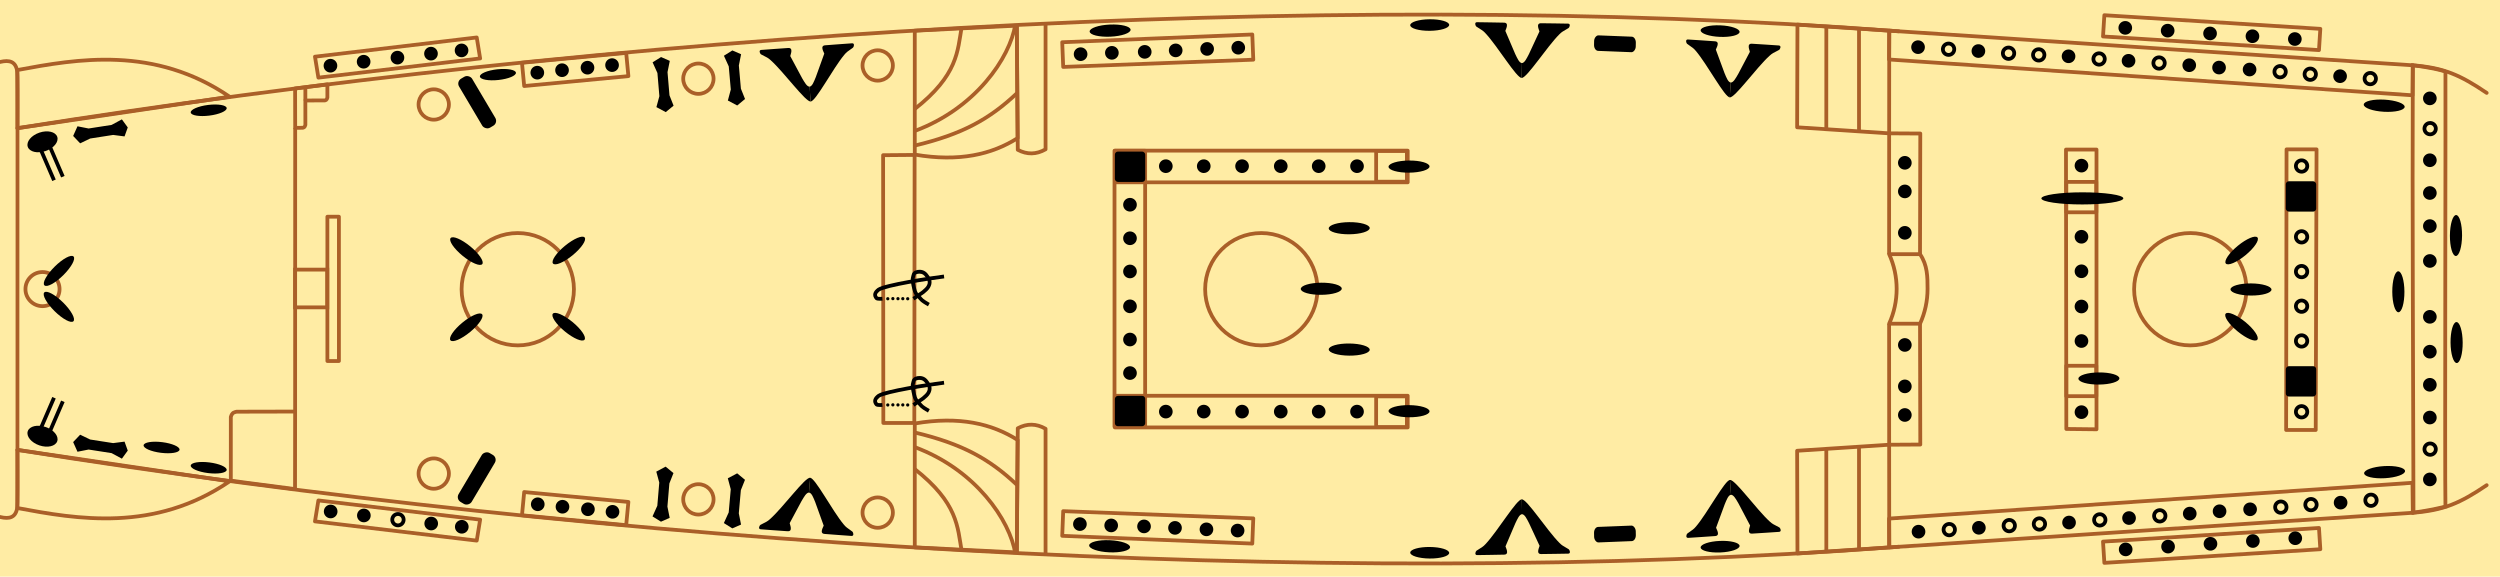 <?xml version="1.0" encoding="UTF-8" standalone="no"?>
<!-- Created with Inkscape (http://www.inkscape.org/) -->

<svg
   xmlns:rigging="https://github.com/jolaf/rigging"
   xmlns:dc="http://purl.org/dc/elements/1.1/"
   xmlns:cc="http://creativecommons.org/ns#"
   xmlns:rdf="http://www.w3.org/1999/02/22-rdf-syntax-ns#"
   xmlns:svg="http://www.w3.org/2000/svg"
   xmlns="http://www.w3.org/2000/svg"
   xmlns:xlink="http://www.w3.org/1999/xlink"
   xmlns:sodipodi="http://sodipodi.sourceforge.net/DTD/sodipodi-0.dtd"
   xmlns:inkscape="http://www.inkscape.org/namespaces/inkscape"
   viewBox="1 -24 659 152"
   version="1.1"
   inkscape:version="0.92.1 r"
   sodipodi:docname="shtandart-src.svg"
   id="svg1"
   height="100%"
   width="100%">
  <sodipodi:namedview
     id="base"
     pagecolor="#ffffff"
     bordercolor="#666666"
     borderopacity="1.0"
     inkscape:pageopacity="0.0"
     inkscape:pageshadow="2"
     inkscape:zoom="2.6880439"
     inkscape:cx="202.59987"
     inkscape:cy="90.229643"
     inkscape:document-units="px"
     showgrid="false"
     inkscape:window-width="1850"
     inkscape:window-height="1155"
     inkscape:window-x="70"
     inkscape:window-y="23"
     inkscape:window-maximized="0"
     showguides="true"
     inkscape:guide-bbox="true"
     gridtolerance="1"
     objecttolerance="5"
     guidetolerance="1"
     fit-margin-top="0"
     fit-margin-left="0"
     fit-margin-right="0"
     fit-margin-bottom="0"
     inkscape:current-layer="g4331"
     inkscape:measure-start="320.703,74.4141"
     inkscape:measure-end="335.547,74.4141"
     viewbox-y="-11"
     viewbox-x="-2"
     viewbox-height="118">
    <inkscape:grid
       type="xygrid"
       id="grid4394"
       originx="-36.919"
       originy="-539.252"
       spacingx="1"
       spacingy="1" />
    <sodipodi:guide
       position="0.039,0.458"
       orientation="0,1"
       id="guide4311"
       inkscape:locked="false" />
    <sodipodi:guide
       position="0.904,0.518"
       orientation="0,1"
       id="guide677"
       inkscape:locked="false" />
    <sodipodi:guide
       position="0.254,0.397"
       orientation="0,1"
       id="guide681"
       inkscape:locked="false" />
    <sodipodi:guide
       position="407.812,62.556"
       orientation="0,1"
       id="guide4808"
       inkscape:locked="false" />
    <sodipodi:guide
       position="376.563,124.445"
       orientation="0,1"
       id="guide4810"
       inkscape:locked="false" />
    <sodipodi:guide
       position="108.216,113.92"
       orientation="-0.103,0.995"
       id="guide4811"
       inkscape:locked="false" />
    <sodipodi:guide
       position="108.002,11.267"
       orientation="0.104,0.995"
       id="guide4815"
       inkscape:locked="false" />
    <sodipodi:guide
       inkscape:locked="false"
       id="guide695"
       orientation="0,1"
       position="425.451,87.202" />
    <sodipodi:guide
       position="239.83,136.643"
       orientation="0,1"
       id="guide7415"
       inkscape:locked="false" />
    <sodipodi:guide
       position="5.139,123.896"
       orientation="1,0"
       id="guide7417"
       inkscape:locked="false" />
    <sodipodi:guide
       position="-7.268,134.635"
       orientation="1,0"
       id="guide7421"
       inkscape:locked="false" />
    <sodipodi:guide
       position="417.683,91.76"
       orientation="0,1"
       id="guide7436"
       inkscape:locked="false" />
    <sodipodi:guide
       position="427.384,80.865"
       orientation="1,0"
       id="guide7440"
       inkscape:locked="false" />
    <sodipodi:guide
       position="427.379,81.111"
       orientation="1,0"
       id="guide5245"
       inkscape:locked="false" />
  </sodipodi:namedview>
  <style
     id="style1">
    /* <![CDATA[ */
    #background {
      fill: #ffeca4;
    }

    #drawing, #wood {
      color: #aa5f28;
    }

    #wood {
      opacity: 0.5;
    }
    /* ]]> */
  </style>
  <defs
     id="defs1">
    <pattern
       id="wood"
       width="5"
       height="5"
       viewBox="0,0,100,100"
       patternUnits="userSpaceOnUse"
       style="color:#aa5f28;opacity:0.5;fill:currentColor">
      <rect
         x="0"
         y="0"
         width="100"
         height="5"
         id="rect1431" />
      <rect
         id="rect3597"
         height="95"
         width="100"
         y="5"
         x="0"
         style="opacity:0.1" />
    </pattern>
    <rect
       y="-0.809"
       x="277.269"
       height="146.642"
       width="220.711"
       id="deckMask"
       style="fill:currentColor" />
    <g
       id="mastMask"
       style="stroke:currentColor">
      <path
         inkscape:connector-curvature="0"
         id="path89"
         d="m 425.113,59.525 c 26.5,26.5 26.5,26.5 26.5,26.5 z" />
      <path
         inkscape:connector-curvature="0"
         id="path91"
         d="m 451.613,59.525 c -26.5,26.5 -26.5,26.5 -26.5,26.5 z" />
    </g>
    <circle
       r="4"
       cy="398.091"
       cx="160.871"
       id="pipe"
       style="stroke:currentColor" />
    <circle
       id="pin"
       r="1.8"
       cy="28.152"
       cx="567.539"
       style="fill:currentColor"
       transform="rotate(-8.297)"
       class="aura" />
    <circle
       style="fill:none;stroke:currentColor"
       transform="rotate(-8.297)"
       id="pinhole"
       cx="607.213"
       cy="138.775"
       r="1.5" />
    <ellipse
       transform="rotate(89.51)"
       id="cleat"
       ry="5.4"
       rx="1.6"
       cy="-575.374"
       cx="3.721"
       style="fill:currentColor"
       class="aura" />
    <rect
       ry="1.5"
       y="72.319"
       x="396.501"
       height="15"
       width="4"
       id="lcleat"
       style="fill:currentColor"
       class="aura" />
    <path
       d="m 37.388,14.516 c 0,0 -0.847,-2.811 -0.847,-2.811 0,0 0,-6.13 0,-6.13 0,0 0.847,-2.906 0.847,-2.906 0,0 -2.205,-1.202 -2.205,-1.202 0,0 -2.34,1.202 -2.34,1.202 0,0 1.025,2.906 1.025,2.906 0,0 0,6.13 0,6.13 0,0 -1.025,2.811 -1.025,2.811 0,0 2.34,1.521 2.34,1.521 0,0 2.205,-1.521 2.205,-1.521"
       id="xcleat"
       inkscape:connector-curvature="0"
       sodipodi:nodetypes="ccccccccccc"
       style="fill:currentColor"
       class="aura" />
    <g
       id="123">
      <path
         style="fill-opacity:0"
         sodipodi:nodetypes="cccc"
         inkscape:connector-curvature="0"
         d="M 427.52,40.223 V 51.57 L 421.878,40.262 Z"
         id="path7268" />
      <path
         sodipodi:nodetypes="ccccccccccc"
         inkscape:connector-curvature="0"
         style="fill:currentColor"
         d="m 427.52,54.794 0.067,-3.253 -0.067,3.253 -1.261,-0.526 -8.424,-11.107 -2.479,-2.004 -0.067,-0.781 7.404,-0.102 0.204,0.747 -0.238,0.713 4.927,9.807"
         id="path7270" />
    </g>
    <g
       id="halfKevel"
       transform="translate(0.806,-4.031)">
      <path
         id="path7427"
         d="M 427.52,40.223 V 51.57 L 421.878,40.262 Z"
         inkscape:connector-curvature="0"
         sodipodi:nodetypes="cccc"
         style="fill-opacity:0" />
      <path
         id="path7429"
         d="m 425.754,48.483 c 0.605,1.201 1.081,2.305 1.819,2.399 -0.01,0.735 0.015,2.749 0,3.896 -1.297,0.164 -6.502,-8.282 -9.737,-11.618 -0.74,-0.763 -0.818,-0.717 -2.433,-1.725 -0.222,-0.138 -0.607,-1.137 0.142,-1.153 2.121,-0.047 4.926,0.037 7.099,0.007 1.56,-0.021 0.44,1.911 0.425,2.168"
         style="fill:currentColor"
         inkscape:connector-curvature="0"
         sodipodi:nodetypes="cccssssc" />
    </g>
    <g
       id="kevel"
       class="aura">
      <use
         id="use6821"
         xlink:href="#halfKevel" />
      <use
         id="use6823"
         transform="matrix(-1,0,0,1,856.741,0)"
         xlink:href="#halfKevel"
         x="0"
         y="0"
         width="100%"
         height="100%" />
    </g>
    <rect
       id="fist"
       width="8"
       height="8"
       x="287.157"
       y="40.706"
       class="aura"
       style="fill:currentColor"
       rx="0.8"
       ry="0.8" />
    <g
       class="aura"
       id="tackle"
       transform="matrix(-1,0,0,1,657.061,84.968)"
       style="fill:currentColor">
      <path
         inkscape:connector-curvature="0"
         id="path10739"
         d="m 23.142,44.848 -0.918,0.396 3.977,9.219 0.918,-0.396 z" />
      <path
         inkscape:connector-curvature="0"
         id="path10496"
         d="m 25.478,43.901 -0.918,0.396 3.977,9.219 0.92,-0.396 z" />
      <ellipse
         transform="rotate(-18.749,-1131.871,-71.94)"
         ry="2.557"
         rx="4.104"
         cy="420.366"
         cx="-74.057"
         id="ellipse10498" />
    </g>
    <g
       class="aura"
       id="knot"
       transform="translate(380.03,-105.312)"
       style="fill:currentColor">
      <g
         style="fill-opacity:0"
         id="g48">
        <rect
           id="rect24283"
           width="11.369"
           height="3.748"
           x="282.176"
           y="457.797" />
        <rect
           id="rect24291"
           width="3.123"
           height="7.121"
           x="290.847"
           y="454.439" />
        <rect
           id="rect24295"
           width="1.811"
           height="6.996"
           x="293.158"
           y="455.189" />
      </g>
      <path
         inkscape:connector-curvature="0"
         id="path24033"
         d="m 298.66,454.676 c -2.013,0.246 -5.879,0.818 -9.482,1.479 -1.802,0.33 -3.537,0.682 -4.945,1.029 -1.408,0.347 -2.446,0.644 -3.053,1.043 l -0.018,0.012 -0.016,0.014 c -0.479,0.375 -0.88,0.793 -1.043,1.336 -0.163,0.543 0.01,1.177 0.482,1.674 l 0.031,0.033 0.035,0.025 c 0.22,0.163 0.398,0.178 0.588,0.205 0.19,0.027 0.386,0.035 0.57,0.037 0.368,0.005 0.691,-0.019 0.691,-0.019 l -0.076,-0.998 c 0,0 -0.288,0.022 -0.604,0.018 -0.158,-0.002 -0.32,-0.01 -0.441,-0.027 -0.081,-0.011 -0.077,-0.012 -0.09,-0.014 -0.241,-0.274 -0.291,-0.445 -0.23,-0.646 0.064,-0.214 0.307,-0.516 0.688,-0.818 0.306,-0.197 1.359,-0.564 2.725,-0.9 1.375,-0.339 3.095,-0.689 4.885,-1.018 3.58,-0.656 7.443,-1.228 9.424,-1.471 z" />
      <path
         inkscape:connector-curvature="0"
         id="path24035"
         d="m 292.389,453.41 c -0.465,-0.022 -0.923,0.066 -1.311,0.229 -0.408,0.171 -0.686,0.499 -0.809,0.811 -0.122,0.312 -0.151,0.585 -0.234,0.865 -0.144,0.483 -0.088,1.007 -0.01,1.543 0.078,0.536 0.2,1.065 0.285,1.428 0.17,0.724 0.285,1.148 0.66,1.758 0.024,0.038 0.07,0.067 0.096,0.105 -0.209,0.132 -0.688,0.469 -0.688,0.469 l 0.521,0.854 c 0,0 0.573,-0.406 0.85,-0.58 0.302,0.324 0.563,0.688 0.873,0.947 0.652,0.547 1.848,1.191 1.848,1.191 l 0.482,-0.877 c 0,0 -1.221,-0.689 -1.688,-1.08 -0.256,-0.214 -0.442,-0.485 -0.691,-0.746 0.434,-0.293 0.655,-0.394 0.979,-0.668 0.496,-0.421 1.126,-0.912 1.475,-1.568 0.289,-0.544 0.46,-1.089 0.369,-1.754 -0.061,-0.444 -0.291,-0.879 -0.586,-1.33 -0.295,-0.451 -0.648,-0.883 -1.068,-1.164 -0.415,-0.278 -0.888,-0.41 -1.354,-0.432 z m -0.924,1.15 c 0.448,-0.188 1.275,-0.186 1.721,0.111 0.218,0.146 0.544,0.506 0.789,0.881 0.245,0.374 0.415,0.798 0.432,0.918 0.063,0.463 -0.011,0.678 -0.262,1.15 -0.191,0.359 -0.738,0.847 -1.24,1.273 -0.288,0.245 -0.563,0.39 -1.016,0.693 -0.014,-0.022 -0.051,-0.047 -0.064,-0.068 -0.323,-0.525 -0.37,-0.744 -0.539,-1.463 -0.084,-0.359 -0.2,-0.864 -0.27,-1.344 -0.07,-0.48 -0.071,-0.953 -0.023,-1.113 0.108,-0.363 0.153,-0.643 0.209,-0.785 0.056,-0.142 0.06,-0.168 0.264,-0.254 z" />
      <g
         id="g765">
        <circle
           r="0.426"
           cy="461.044"
           cx="283.884"
           id="circle24037" />
        <circle
           id="circle24039"
           cx="285.226"
           cy="461.013"
           r="0.426" />
        <circle
           r="0.426"
           cy="461.028"
           cx="286.568"
           id="circle24041" />
        <circle
           id="circle24043"
           cx="287.846"
           cy="461.028"
           r="0.426" />
        <circle
           r="0.426"
           cy="461.044"
           cx="289.14"
           id="circle24045" />
      </g>
    </g>
  </defs>
  <g
     inkscape:label="background"
     id="layer1"
     inkscape:groupmode="layer">
    <g
       style="fill:#ffeca4"
       id="background">
      <rect
         id="rect6803"
         width="720"
         height="370"
         x="-20"
         y="-140" />
    </g>
  </g>
  <g
     inkscape:label="drawing"
     id="layer2"
     inkscape:groupmode="layer">
    <g
       id="drawing"
       style="color:#aa5f28;fill:none;stroke:currentColor">
      <g
         id="portDrawing">
        <path
           inkscape:connector-curvature="0"
           d="m 5.599,9.788 c 154.591,-24.72 342.252,-37.19 495.89,-25.536 m 135.527,8.962 c 8.188,0.64 12.488,2.549 19.468,7.271"
           id="path4399"
           style="stroke-linecap:round" />
        <path
           inkscape:connector-curvature="0"
           class="rail"
           id="rect4158"
           d="m 499.005,-15.916 c 0,0 138.012,9.13 138.012,9.13 0,0 -0.082,7.903 -0.082,7.903 0,0 -137.973,-9.434 -137.973,-9.434 0,0 0.044,-7.599 0.044,-7.599"
           style="stroke-linejoin:round" />
        <rect
           class="rail"
           style="fill-rule:evenodd;stroke-linecap:round;stroke-miterlimit:0;stroke-width:1.002;stroke-linejoin:round"
           id="rect4272"
           width="57.042"
           height="5.615"
           x="614.658"
           y="330.176"
           transform="matrix(0.998,0.063,-0.063,0.998,-36.919,-388.23)" />
        <rect
           class="solid"
           id="rect4212"
           width="7.895"
           height="8.012"
           x="545.681"
           y="23.952"
           style="stroke-linejoin:round" />
        <path
           inkscape:connector-curvature="0"
           class="rail"
           id="path4201"
           d="m 498.969,42.996 c 0,0 0.013,-31.846 0.013,-31.846 0,0 8.206,0.049 8.206,0.049 0,0 -0.072,31.797 -0.072,31.797"
           style="stroke-linejoin:round" />
        <g
           class="solid"
           id="g4442">
          <path
             inkscape:connector-curvature="0"
             style="fill:none;fill-opacity:1;fill-rule:evenodd;stroke-width:1.002;stroke-linecap:round;stroke-linejoin:round;stroke-miterlimit:4;stroke-dasharray:none"
             d="m 474.81,-17.515 -0.083,27.074 24.254,1.59 0.023,-27.065 z"
             id="path4436"
             sodipodi:nodetypes="ccccc" />
          <path
             inkscape:connector-curvature="0"
             d="m 491.034,11.003 c 0,0 0,-27.13 0,-27.13"
             id="path4438" />
          <path
             inkscape:connector-curvature="0"
             d="m 482.413,10.058 c 0,0 0.006,-26.716 0.006,-26.716"
             id="path4440" />
        </g>
        <rect
           class="solid"
           y="15.795"
           x="363.751"
           height="8.109"
           width="8.109"
           id="rect4227"
           style="stroke-linejoin:round" />
        <rect
           class="rail"
           y="15.715"
           x="294.884"
           height="8.348"
           width="77.184"
           id="rect4231"
           style="stroke-linejoin:round" />
        <path
           inkscape:connector-curvature="0"
           class="rail"
           id="rect4238"
           d="m 281.003,-12.863 c 0,0 50.101,-2.045 50.101,-2.045 0,0 0.262,6.643 0.262,6.643 0,0 -50.107,1.907 -50.107,1.907 0,0 -0.256,-6.505 -0.256,-6.505"
           style="stroke-linejoin:round;stroke-linecap:round" />
        <g
           class="solid"
           id="g2411"
           style="stroke-linejoin:round">
          <path
             inkscape:connector-curvature="0"
             id="path4286"
             d="m 269.031,-17.595 c 0,0 0.253,33.082 0.253,33.082 2.441,1.306 4.882,1.261 7.324,-0.126 0,0 0,-33.335 0,-33.335" />
          <path
             inkscape:connector-curvature="0"
             id="path4302"
             d="m 242.135,16.75 c 11.722,2.006 20.363,-0.062 27.109,-4.348 l -0.214,-29.641 -26.895,1.334 z"
             style="fill:none;fill-opacity:1"
             sodipodi:nodetypes="ccccc" />
          <path
             inkscape:connector-curvature="0"
             id="path4300"
             d="m 242.153,14.372 c 12.578,-3.001 19.671,-7.006 26.788,-13.682"
             style="stroke-width:1.002;stroke-linecap:round;stroke-miterlimit:4;stroke-dasharray:none"
             sodipodi:nodetypes="cc" />
          <path
             inkscape:connector-curvature="0"
             id="path4298"
             d="m 242.135,10.516 c 16.006,-5.945 25.097,-19.221 26.517,-28.111" />
          <path
             inkscape:connector-curvature="0"
             id="path4296"
             d="m 242.066,4.779 c 11.483,-8.995 11.331,-15.34 12.443,-21.742" />
        </g>
        <use
           height="100%"
           width="100%"
           id="use11168"
           xlink:href="#pipe"
           y="-404.834"
           x="71.491" />
        <use
           height="100%"
           width="100%"
           id="use11170"
           xlink:href="#pipe"
           y="-401.346"
           x="24.224" />
        <rect
           transform="rotate(-5.435)"
           class="rail"
           id="rect4267"
           width="27.593"
           height="6.154"
           x="138.674"
           y="5.712"
           style="stroke-linejoin:round;stroke-width:1.002" />
        <rect
           class="rail"
           ry="0"
           y="391.192"
           x="58.768"
           height="5.599"
           width="42.94"
           id="rect4281"
           transform="matrix(0.993,-0.118,0.16,0.987,-36.919,-388.23)"
           style="stroke-linejoin:round" />
        <use
           height="100%"
           width="100%"
           id="use11166"
           xlink:href="#pipe"
           y="-394.546"
           x="-45.537" />
        <path
           style="fill:none;fill-rule:evenodd;stroke-width:1.002;stroke-linecap:butt;stroke-linejoin:round;stroke-miterlimit:4;stroke-dasharray:none;stroke-opacity:1;fill-opacity:1"
           d="M 5.56,-5.531 C 21.32,-8.485 41.687,-12.031 61.531,1.499 L 5.599,9.788 Z"
           id="path7423"
           inkscape:connector-curvature="0"
           sodipodi:nodetypes="cccc" />
      </g>
      <use
         xlink:href="#portDrawing"
         id="starboardDrawing"
         x="0"
         y="0"
         width="100%"
         height="100%"
         transform="matrix(1,0,0,-1,0,104.38)" />
      <path
         inkscape:connector-curvature="0"
         class="rail"
         id="path4294"
         d="m 645.621,-5.151 c -3.876,-1.16 -8.605,-1.635 -8.605,-1.635 -0.16,38.87 0.115,82.335 0.176,117.905 0,0 3.887,-0.461 8.424,-1.564 -0.182,-8.555 0.077,-111.18 0.004,-114.706 0,0 -2.6e-4,0 -2.6e-4,0" />
      <path
         inkscape:connector-curvature="0"
         class="rail"
         id="rect4333"
         d="m 603.734,15.378 c 0,0 7.908,0 7.908,0 0,0 -0.217,73.963 -0.217,73.963 0,0 -7.8,0 -7.8,0 0,0 0.108,-73.963 0.108,-73.963"
         style="stroke-linejoin:round;stroke-linecap:round" />
      <circle
         class="solid"
         r="14.805"
         cy="52.238"
         cx="578.359"
         id="path4330" />
      <path
         inkscape:connector-curvature="0"
         class="rail"
         id="rect4326"
         d="m 545.591,15.428 c 0,0 8.047,0 8.047,0 0,0 0,73.736 0,73.736 0,0 -7.955,-0.091 -7.955,-0.091 0,0 -0.091,-73.645 -0.091,-73.645"
         style="stroke-linejoin:round;stroke-linecap:round;stroke-width:1.002" />
      <g
         class="solid"
         id="g4318">
        <path
           inkscape:connector-curvature="0"
           d="m 507.125,61.323 c 1.304,-2.875 1.979,-5.997 1.979,-9.164 10e-6,-3.167 -0.013,-6.268 -1.989,-9.164 h -8.138 c 1.304,2.875 1.979,5.997 1.979,9.164 0,3.167 -0.675,6.288 -1.979,9.164 l 8.147,-3e-5"
           id="path4211"
           style="stroke-linecap:round;stroke-width:1.002;stroke-miterlimit:4;stroke-dasharray:none;stroke-linejoin:round;fill:none;fill-opacity:1"
           sodipodi:nodetypes="ccccccc" />
      </g>
      <circle
         class="solid "
         id="circle327"
         cx="333.481"
         cy="52.238"
         r="14.805" />
      <path
         inkscape:connector-curvature="0"
         class="rail"
         d="m 302.86,88.464 c 0,0 -8.075,0 -8.075,0 0,0 0,-72.72 0,-72.72 0,0 8.075,0 8.075,0 0,0 0,72.72 0,72.72"
         id="path4336"
         style="stroke-width:1.002;stroke-linejoin:round" />
      <path
         inkscape:connector-curvature="0"
         class="solid"
         d="m 242.094,16.839 c 0,0 -8.306,0.069 -8.306,0.069 -0.004,16.806 0.062,53.776 0.058,70.582 0,0 8.168,0 8.168,0 0.004,-16.806 0.076,-53.845 0.08,-70.651 0,0 0,-5e-5 0,-5e-5"
         id="path4060"
         style="stroke-linejoin:round" />
      <circle
         class="solid"
         r="14.805"
         cy="52.238"
         cx="137.481"
         id="circle329" />
      <rect
         class="solid"
         y="33.13"
         x="87.298"
         height="38.031"
         width="3.041"
         id="rect4322"
         style="stroke-linejoin:round" />
      <rect
         class="solid"
         y="47.072"
         x="78.789"
         height="9.949"
         width="8.482"
         id="rect4317" />
      <path
         inkscape:connector-curvature="0"
         class="solid"
         d="M 87.296,-1.771 V 1.711 c -0.175,0.713 -0.438,0.672 -0.685,0.766 l -5.121,0.009 0.005,6.425 c -0.175,0.713 -0.438,0.672 -0.685,0.766 l -1.999,0.035 -0.023,-10.387 z"
         id="path4887"
         style="stroke-width:1.002;stroke-linecap:round;stroke-linejoin:round;stroke-miterlimit:4;stroke-dasharray:none;fill:none;fill-opacity:1"
         sodipodi:nodetypes="ccccccccc" />
      <path
         style="fill:none;fill-opacity:1;stroke-width:1.002;stroke-linecap:butt;stroke-linejoin:round;stroke-miterlimit:4;stroke-dasharray:none"
         d="M 81.491,2.486 V -1.077"
         id="path5796"
         inkscape:connector-curvature="0"
         class="solid" />
      <path
         inkscape:connector-curvature="0"
         d="m 78.795,84.486 0.017,-74.774"
         id="path4304"
         sodipodi:nodetypes="cc" />
      <path
         inkscape:connector-curvature="0"
         class="solid"
         d="M 61.845,102.711 V 85.897 c 0.389,-1.278 0.973,-1.205 1.523,-1.374 l 15.427,-0.037 -0.025,20.438 z"
         id="path4412"
         style="fill:none;fill-opacity:1;stroke-width:1.002;stroke-linecap:round;stroke-linejoin:round;stroke-miterlimit:4;stroke-dasharray:none"
         sodipodi:nodetypes="cccccc" />
      <circle
         class="solid"
         r="4.495"
         cy="52.207"
         cx="12.204"
         id="circle4314" />
      <path
         inkscape:connector-curvature="0"
         id="path4069"
         d="m -5.752,-5.267 c 5.217,-1.715 11.51,-5.673 11.367,1.562 0.07,3.526 0,13.714 0,13.714 L 5.599,94.592 c 0,0 0.09,10.221 0.021,13.747 0.143,7.235 -6.15,3.242 -11.367,1.526"
         style="stroke-width:0.991;stroke-linecap:round"
         sodipodi:nodetypes="cccccc" />
    </g>
  </g>
  <g
     inkscape:label="deckMasks"
     id="layer3"
     inkscape:groupmode="layer"
     style="display:none">
    <g
       id="deckMasks">
      <use
         transform="matrix(0.718,0,0,1,299.426,-20.6)"
         style="color:#ffffff"
         height="100%"
         width="100%"
         y="0"
         x="0"
         rigging:deck="fore"
         class="deckMask"
         xlink:href="#deckMask"
         id="use758" />
      <use
         transform="matrix(1.003,0,0,1,-1.1,-20.6)"
         style="color:#ffffff"
         height="100%"
         width="100%"
         y="0"
         x="0"
         rigging:deck="main"
         class="deckMask"
         xlink:href="#deckMask"
         id="use760" />
      <use
         transform="matrix(1.231,0,0,1,-335.876,-20.6)"
         style="color:#ffffff"
         height="100%"
         width="100%"
         y="0"
         x="0"
         rigging:deck="stern"
         class="deckMask"
         xlink:href="#deckMask"
         id="use668" />
    </g>
  </g>
  <g
     inkscape:label="mastMasks"
     id="layer4"
     inkscape:groupmode="layer"
     style="display:none">
    <g
       id="mastMasks"
       style="color:#ff0000">
      <use
         y="-20.6"
         x="140"
         rigging:mast="fore"
         class="mastMask"
         xlink:href="#mastMask"
         id="use89"
         width="100%"
         height="100%" />
      <use
         height="100%"
         width="100%"
         y="-20.6"
         x="-104.89"
         rigging:mast="main"
         class="mastMask"
         xlink:href="#mastMask"
         id="use336" />
      <use
         height="100%"
         width="100%"
         y="-20.6"
         x="-300.966"
         rigging:mast="mizzen"
         class="mastMask"
         xlink:href="#mastMask"
         id="use338" />
    </g>
  </g>
  <g
     inkscape:label="points"
     id="layer5"
     inkscape:groupmode="layer">
    <g
       id="points">
      <g
         rigging:side="port"
         id="g1143"
         rigging:rail="behindFront"
         rigging:deck="fore">
        <use
           height="100%"
           width="100%"
           id="use4877"
           xlink:href="#cleat"
           y="0"
           x="0"
           transform="rotate(-89.1,631.843,-18.644)" />
      </g>
      <g
         rigging:side="starboard"
         rigging:deck="fore"
         rigging:rail="behindFront"
         id="g347">
        <use
           x="0"
           y="0"
           xlink:href="#cleat"
           id="use345"
           width="100%"
           height="100%"
           transform="matrix(0.016,1,1,-0.016,640.556,-509.109)" />
      </g>
      <g
         rigging:side="port"
         rigging:isAcross="true"
         id="g4296"
         rigging:rail="frontRail"
         rigging:deck="fore">
        <use
           height="100%"
           width="100%"
           id="use4878"
           xlink:href="#pin"
           y="0"
           x="0"
           transform="translate(75.849,98.833)" />
        <use
           height="100%"
           width="100%"
           id="use4880"
           xlink:href="#pin"
           y="0"
           x="0"
           transform="translate(75.849,89.64)" />
        <use
           height="100%"
           width="100%"
           id="use4882"
           xlink:href="#pin"
           y="0"
           x="0"
           transform="translate(75.849,80.915)" />
        <use
           height="100%"
           width="100%"
           id="use4886"
           xlink:href="#pin"
           y="0"
           x="0"
           transform="translate(75.849,72.283)" />
        <use
           height="100%"
           width="100%"
           id="use4884"
           xlink:href="#pinhole"
           y="0"
           x="0"
           transform="translate(20.7,-39.787)" />
        <use
           height="100%"
           width="100%"
           id="use4888"
           xlink:href="#pin"
           y="0"
           x="0"
           transform="translate(75.849,55.97)" />
      </g>
      <g
         rigging:side="starboard"
         rigging:deck="fore"
         rigging:rail="frontRail"
         id="g361"
         rigging:isAcross="true">
        <use
           x="0"
           y="0"
           xlink:href="#pin"
           id="use349"
           width="100%"
           height="100%"
           transform="matrix(1,0,0,-1,75.849,5.473)" />
        <use
           x="0"
           y="0"
           xlink:href="#pin"
           id="use351"
           width="100%"
           height="100%"
           transform="matrix(1,0,0,-1,75.849,14.666)" />
        <use
           x="0"
           y="0"
           xlink:href="#pin"
           id="use353"
           width="100%"
           height="100%"
           transform="matrix(1,0,0,-1,75.849,23.391)" />
        <use
           x="0"
           y="0"
           xlink:href="#pin"
           id="use355"
           width="100%"
           height="100%"
           transform="matrix(1,0,0,-1,75.849,32.023)" />
        <use
           x="0"
           y="0"
           xlink:href="#pinhole"
           id="use357"
           width="100%"
           height="100%"
           transform="matrix(1,0,0,-1,20.7,144.093)" />
        <use
           x="0"
           y="0"
           xlink:href="#pin"
           id="use359"
           width="100%"
           height="100%"
           transform="matrix(1,0,0,-1,75.849,48.335)" />
      </g>
      <g
         rigging:side="port"
         rigging:deck="fore"
         rigging:rail="onDeckFront"
         id="g826">
        <use
           height="100%"
           width="100%"
           id="use4869"
           xlink:href="#cleat"
           y="0"
           x="0"
           transform="rotate(3.786,525.831,819.638)" />
      </g>
      <g
         rigging:deck="fore"
         rigging:side="center"
         rigging:rail="onDeckFront"
         id="g4125">
        <use
           x="0"
           y="0"
           xlink:href="#cleat"
           id="use4123"
           width="100%"
           height="100%"
           transform="rotate(90.241,577.353,54.645)" />
      </g>
      <g
         rigging:side="starboard"
         id="g365"
         rigging:rail="onDeckFront"
         rigging:deck="fore">
        <use
           x="0"
           y="0"
           xlink:href="#cleat"
           id="use363"
           width="100%"
           height="100%"
           transform="matrix(0.998,-0.066,-0.066,-0.998,55.265,137.236)" />
      </g>
      <g
         rigging:side="port"
         id="g4304"
         rigging:rail="sideRail"
         rigging:deck="fore">
        <use
           height="100%"
           width="100%"
           id="use4842"
           xlink:href="#pin"
           y="0"
           x="0"
           transform="rotate(3.868,-92.77,-907.373)" />
        <use
           height="100%"
           width="100%"
           id="use4838"
           xlink:href="#pinhole"
           y="0"
           x="0"
           transform="rotate(3.868,1466.888,-1553.783)" />
        <use
           height="100%"
           width="100%"
           id="use4840"
           xlink:href="#pin"
           y="0"
           x="0"
           transform="rotate(3.868,-99.963,-671.317)" />
        <use
           height="100%"
           width="100%"
           id="use4836"
           xlink:href="#pinhole"
           y="0"
           x="0"
           transform="rotate(3.868,1459.176,-1319.113)" />
        <use
           height="100%"
           width="100%"
           id="use4834"
           xlink:href="#pinhole"
           y="0"
           x="0"
           transform="rotate(3.868,1456.696,-1201.136)" />
        <use
           height="100%"
           width="100%"
           id="use4832"
           xlink:href="#pin"
           y="0"
           x="0"
           transform="rotate(3.868,-108.573,-318.725)" />
        <use
           height="100%"
           width="100%"
           id="use4830"
           xlink:href="#pinhole"
           y="0"
           x="0"
           transform="rotate(3.868,1448.685,-965.025)" />
        <use
           height="100%"
           width="100%"
           id="use4828"
           xlink:href="#pin"
           y="0"
           x="0"
           transform="rotate(3.868,-118.213,-83.962)" />
        <use
           height="100%"
           width="100%"
           id="use4826"
           xlink:href="#pinhole"
           y="0"
           x="0"
           transform="rotate(3.868,1440.792,-730.363)" />
        <use
           height="100%"
           width="100%"
           id="use4824"
           xlink:href="#pin"
           y="0"
           x="0"
           transform="rotate(3.868,-127.539,153.528)" />
        <use
           height="100%"
           width="100%"
           id="use4822"
           xlink:href="#pin"
           y="0"
           x="0"
           transform="rotate(3.868,-132.745,270.206)" />
        <use
           height="100%"
           width="100%"
           id="use4820"
           xlink:href="#pin"
           y="0"
           x="0"
           transform="rotate(3.868,-136.384,389.625)" />
        <use
           height="100%"
           width="100%"
           id="use4816"
           xlink:href="#pinhole"
           y="0"
           x="0"
           transform="rotate(3.868,1422.843,-256.769)" />
        <use
           height="100%"
           width="100%"
           id="use4818"
           xlink:href="#pinhole"
           y="0"
           x="0"
           transform="rotate(3.868,1417.016,-138.777)" />
        <use
           height="100%"
           width="100%"
           id="use4814"
           xlink:href="#pin"
           y="0"
           x="0"
           transform="rotate(3.868,-150.431,743.75)" />
        <use
           height="100%"
           width="100%"
           id="use4812"
           xlink:href="#pinhole"
           y="0"
           x="0"
           transform="rotate(3.868,1407.834,96.012)" />
      </g>
      <g
         rigging:side="starboard"
         rigging:deck="fore"
         rigging:rail="sideRail"
         id="g399">
        <use
           x="0"
           y="0"
           xlink:href="#pin"
           id="use367"
           width="100%"
           height="100%"
           transform="matrix(0.998,-0.067,-0.067,-0.998,-61.428,100.113)" />
        <use
           x="0"
           y="0"
           xlink:href="#pinhole"
           id="use369"
           width="100%"
           height="100%"
           transform="matrix(0.998,-0.067,-0.067,-0.998,-101.487,206.809)" />
        <use
           x="0"
           y="0"
           xlink:href="#pin"
           id="use371"
           width="100%"
           height="100%"
           transform="matrix(0.998,-0.067,-0.067,-0.998,-45.519,99.09)" />
        <use
           x="0"
           y="0"
           xlink:href="#pinhole"
           id="use373"
           width="100%"
           height="100%"
           transform="matrix(0.998,-0.067,-0.067,-0.998,-85.673,205.755)" />
        <use
           x="0"
           y="0"
           xlink:href="#pinhole"
           id="use375"
           width="100%"
           height="100%"
           transform="matrix(0.998,-0.067,-0.067,-0.998,-77.719,205.319)" />
        <use
           x="0"
           y="0"
           xlink:href="#pin"
           id="use377"
           width="100%"
           height="100%"
           transform="matrix(0.998,-0.067,-0.067,-0.998,-21.75,97.707)" />
        <use
           x="0"
           y="0"
           xlink:href="#pinhole"
           id="use379"
           width="100%"
           height="100%"
           transform="matrix(0.998,-0.067,-0.067,-0.998,-61.808,204.24)" />
        <use
           x="0"
           y="0"
           xlink:href="#pin"
           id="use381"
           width="100%"
           height="100%"
           transform="matrix(0.998,-0.067,-0.067,-0.998,-5.934,96.522)" />
        <use
           x="0"
           y="0"
           xlink:href="#pinhole"
           id="use383"
           width="100%"
           height="100%"
           transform="matrix(0.998,-0.067,-0.067,-0.998,-45.994,203.174)" />
        <use
           x="0"
           y="0"
           xlink:href="#pin"
           id="use385"
           width="100%"
           height="100%"
           transform="matrix(0.998,-0.067,-0.067,-0.998,10.067,95.352)" />
        <use
           x="0"
           y="0"
           xlink:href="#pin"
           id="use387"
           width="100%"
           height="100%"
           transform="matrix(0.998,-0.067,-0.067,-0.998,17.927,94.735)" />
        <use
           x="0"
           y="0"
           xlink:href="#pin"
           id="use389"
           width="100%"
           height="100%"
           transform="matrix(0.998,-0.067,-0.067,-0.998,25.976,94.217)" />
        <use
           x="0"
           y="0"
           xlink:href="#pinhole"
           id="use391"
           width="100%"
           height="100%"
           transform="matrix(0.998,-0.067,-0.067,-0.998,-14.083,200.884)" />
        <use
           x="0"
           y="0"
           xlink:href="#pinhole"
           id="use393"
           width="100%"
           height="100%"
           transform="matrix(0.998,-0.067,-0.067,-0.998,-6.136,200.222)" />
        <use
           x="0"
           y="0"
           xlink:href="#pin"
           id="use395"
           width="100%"
           height="100%"
           transform="matrix(0.998,-0.067,-0.067,-0.998,49.835,92.463)" />
        <use
           x="0"
           y="0"
           xlink:href="#pinhole"
           id="use397"
           width="100%"
           height="100%"
           transform="matrix(0.998,-0.067,-0.067,-0.998,9.683,199.068)" />
      </g>
      <g
         rigging:side="port"
         rigging:rail="shroudsRail"
         rigging:deck="fore"
         id="g5102">
        <use
           height="100%"
           width="100%"
           id="use4845"
           xlink:href="#pin"
           y="0"
           x="0"
           transform="rotate(3.769,-4.664,-102.797)" />
        <use
           height="100%"
           width="100%"
           id="use4847"
           xlink:href="#pin"
           y="0"
           x="0"
           transform="rotate(3.769,-10.267,67.386)" />
        <use
           height="100%"
           width="100%"
           id="use4849"
           xlink:href="#pin"
           y="0"
           x="0"
           transform="rotate(3.769,-15.87,237.569)" />
        <use
           height="100%"
           width="100%"
           id="use4851"
           xlink:href="#pin"
           y="0"
           x="0"
           transform="rotate(3.769,-21.472,407.738)" />
        <use
           height="100%"
           width="100%"
           id="use4853"
           xlink:href="#pin"
           y="0"
           x="0"
           transform="rotate(3.769,-27.075,577.921)" />
      </g>
      <g
         rigging:side="starboard"
         id="g412"
         rigging:deck="fore"
         rigging:rail="shroudsRail">
        <use
           x="0"
           y="0"
           xlink:href="#pin"
           id="use401"
           width="100%"
           height="100%"
           transform="matrix(0.998,-0.066,-0.066,-0.998,-6.768,104.221)" />
        <use
           x="0"
           y="0"
           xlink:href="#pin"
           id="use403"
           width="100%"
           height="100%"
           transform="matrix(0.998,-0.066,-0.066,-0.998,4.408,103.485)" />
        <use
           x="0"
           y="0"
           xlink:href="#pin"
           id="use406"
           width="100%"
           height="100%"
           transform="matrix(0.998,-0.066,-0.066,-0.998,15.584,102.749)" />
        <use
           x="0"
           y="0"
           xlink:href="#pin"
           id="use408"
           width="100%"
           height="100%"
           transform="matrix(0.998,-0.066,-0.066,-0.998,26.759,102.013)" />
        <use
           x="0"
           y="0"
           xlink:href="#pin"
           id="use410"
           width="100%"
           height="100%"
           transform="matrix(0.998,-0.066,-0.066,-0.998,37.935,101.276)" />
      </g>
      <g
         rigging:side="port"
         id="g5002">
        <use
           x="0"
           y="0"
           xlink:href="#pinhole"
           id="use4991"
           width="100%"
           height="100%"
           transform="translate(-13.186,-2.106)" />
        <use
           x="0"
           y="0"
           xlink:href="#pinhole"
           id="use4989"
           width="100%"
           height="100%"
           transform="translate(-13.186,-11.266)" />
        <use
           x="0"
           y="0"
           xlink:href="#pinhole"
           id="use4987"
           width="100%"
           height="100%"
           transform="translate(-13.186,-29.938)" />
      </g>
      <g
         rigging:side="starboard"
         id="g424">
        <use
           height="100%"
           width="100%"
           id="use418"
           xlink:href="#pinhole"
           y="0"
           x="0"
           transform="matrix(1,0,0,-1,-13.186,106.412)" />
        <use
           height="100%"
           width="100%"
           id="use420"
           xlink:href="#pinhole"
           y="0"
           x="0"
           transform="matrix(1,0,0,-1,-13.186,115.572)" />
        <use
           height="100%"
           width="100%"
           id="use422"
           xlink:href="#pinhole"
           y="0"
           x="0"
           transform="matrix(1,0,0,-1,-13.186,134.244)" />
      </g>
      <g
         rigging:side="port"
         id="g1149"
         rigging:rail="frontFists"
         rigging:deck="fore">
        <use
           x="0"
           y="0"
           xlink:href="#fist"
           id="use10664"
           width="100%"
           height="100%"
           transform="translate(316.384,-16.925)" />
      </g>
      <g
         rigging:side="starboard"
         rigging:deck="fore"
         rigging:rail="frontFists"
         id="g416">
        <use
           height="100%"
           width="100%"
           id="use414"
           xlink:href="#fist"
           y="0"
           x="0"
           transform="matrix(1,0,0,-1,316.384,121.231)" />
      </g>
      <g
         rigging:side="port"
         rigging:deck="fore"
         rigging:rail="atMastFront"
         id="g1383">
        <use
           inkscape:transform-center-y="0.17023408"
           inkscape:transform-center-x="-0.40887294"
           height="100%"
           width="100%"
           id="use1381"
           xlink:href="#cleat"
           y="0"
           x="0"
           transform="matrix(0.767,-0.642,-0.642,-0.767,149.807,410.509)" />
      </g>
      <g
         id="g1173"
         rigging:side="center"
         rigging:rail="atMastFront"
         rigging:deck="fore">
        <use
           height="100%"
           width="100%"
           id="use4860"
           xlink:href="#cleat"
           y="0"
           x="0"
           transform="rotate(0.871,-2934.841,1273.955)" />
      </g>
      <g
         rigging:side="starboard"
         id="g428"
         rigging:rail="atMastFront"
         rigging:deck="fore">
        <use
           x="0"
           y="0"
           xlink:href="#cleat"
           id="use426"
           width="100%"
           height="100%"
           inkscape:transform-center-x="-0.40887294"
           inkscape:transform-center-y="0.17023408"
           transform="rotate(39.921,496.449,53.135)" />
      </g>
      <g
         rigging:side="port"
         rigging:isAcross="true"
         id="g4334"
         rigging:rail="behindMastRail"
         rigging:deck="fore">
        <use
           height="100%"
           width="100%"
           id="use4920"
           xlink:href="#pin"
           y="0"
           x="0"
           transform="translate(-15.985,101.552)" />
        <use
           height="100%"
           width="100%"
           id="use4922"
           xlink:href="#pin"
           y="0"
           x="0"
           transform="translate(-15.985,92.452)" />
        <use
           height="100%"
           width="100%"
           id="use4924"
           xlink:href="#pin"
           y="0"
           x="0"
           transform="translate(-15.985,73.703)" />
      </g>
      <g
         rigging:side="starboard"
         rigging:deck="fore"
         rigging:rail="behindMastRail"
         id="g436"
         rigging:isAcross="true">
        <use
           x="0"
           y="0"
           xlink:href="#pin"
           id="use430"
           width="100%"
           height="100%"
           transform="matrix(1,0,0,-1,-15.985,2.754)" />
        <use
           x="0"
           y="0"
           xlink:href="#pin"
           id="use432"
           width="100%"
           height="100%"
           transform="matrix(1,0,0,-1,-15.985,11.854)" />
        <use
           x="0"
           y="0"
           xlink:href="#pin"
           id="use434"
           width="100%"
           height="100%"
           transform="matrix(1,0,0,-1,-15.985,30.603)" />
      </g>
      <g
         rigging:side="port"
         rigging:deck="fore"
         rigging:rail="backPillars"
         id="g4131">
        <use
           x="0"
           y="0"
           xlink:href="#cleat"
           id="use4129"
           width="100%"
           height="100%"
           transform="matrix(-2,-0.007,0.015,-1,1700.694,31.123)" />
      </g>
      <g
         id="g1179"
         rigging:rail="backPillars"
         rigging:side="starboard"
         rigging:deck="fore">
        <use
           transform="rotate(0.038,-115491.83,-31800.115)"
           height="100%"
           width="100%"
           id="use4857"
           xlink:href="#cleat"
           y="0"
           x="0" />
      </g>
      <g
         rigging:side="port"
         rigging:isAcross="true"
         id="g4384"
         rigging:rail="backRail"
         rigging:deck="fore">
        <use
           height="100%"
           width="100%"
           id="use4905"
           xlink:href="#pin"
           y="0"
           x="0"
           transform="translate(-62.546,91.416)" />
        <use
           height="100%"
           width="100%"
           id="use4907"
           xlink:href="#pin"
           y="0"
           x="0"
           transform="translate(-62.546,80.498)" />
        <use
           height="100%"
           width="100%"
           id="use4909"
           xlink:href="#pin"
           y="0"
           x="0"
           transform="translate(-62.546,72.958)" />
      </g>
      <g
         rigging:side="starboard"
         rigging:deck="fore"
         rigging:rail="backRail"
         id="g444"
         rigging:isAcross="true">
        <use
           x="0"
           y="0"
           xlink:href="#pin"
           id="use438"
           width="100%"
           height="100%"
           transform="matrix(1,0,0,-1,-62.546,12.889)" />
        <use
           x="0"
           y="0"
           xlink:href="#pin"
           id="use440"
           width="100%"
           height="100%"
           transform="matrix(1,0,0,-1,-62.546,23.808)" />
        <use
           x="0"
           y="0"
           xlink:href="#pin"
           id="use442"
           width="100%"
           height="100%"
           transform="matrix(1,0,0,-1,-62.546,31.348)" />
      </g>
      <g
         rigging:side="port"
         id="g4357"
         rigging:rail="bulwark"
         rigging:deck="main">
        <use
           height="100%"
           width="100%"
           id="use4933"
           xlink:href="#cleat"
           y="0"
           x="0"
           transform="matrix(0.951,0,0,0.951,-169.319,-16.259)" />
        <use
           height="100%"
           width="100%"
           id="use4825"
           xlink:href="#kevel"
           y="0"
           x="0"
           transform="rotate(0.9,3866.43,-1648.031)" />
        <use
           height="100%"
           width="100%"
           id="use4944"
           xlink:href="#lcleat"
           y="0"
           x="0"
           transform="matrix(-0.02,1.022,-0.733,-0.029,493.174,-417.414)" />
        <use
           height="100%"
           width="100%"
           id="use4918"
           xlink:href="#cleat"
           y="0"
           x="0"
           transform="matrix(0.95,0.048,-0.048,0.95,-92.251,-42.279)" />
        <use
           height="100%"
           width="100%"
           id="use4823"
           xlink:href="#kevel"
           y="0"
           x="0"
           transform="rotate(3.768,1188.789,460.959)" />
      </g>
      <g
         rigging:side="starboard"
         rigging:deck="main"
         rigging:rail="bulwark"
         id="g456">
        <use
           x="0"
           y="0"
           xlink:href="#cleat"
           id="use446"
           width="100%"
           height="100%"
           transform="matrix(0.951,0,0,-0.951,-169.319,120.564)" />
        <use
           x="0"
           y="0"
           xlink:href="#kevel"
           id="use448"
           width="100%"
           height="100%"
           transform="matrix(1,-0.016,-0.016,-1,-25.413,165.237)" />
        <use
           x="0"
           y="0"
           xlink:href="#lcleat"
           id="use450"
           width="100%"
           height="100%"
           transform="matrix(-0.02,-1.022,-0.733,0.029,493.174,521.72)" />
        <use
           x="0"
           y="0"
           xlink:href="#cleat"
           id="use452"
           width="100%"
           height="100%"
           transform="matrix(0.95,-0.048,-0.048,-0.95,-92.251,146.585)" />
        <use
           x="0"
           y="0"
           xlink:href="#kevel"
           id="use454"
           width="100%"
           height="100%"
           transform="matrix(0.998,-0.066,-0.066,-0.998,32.866,181.442)" />
      </g>
      <g
         rigging:side="port"
         id="g1161"
         rigging:rail="frontPillars"
         rigging:deck="main">
        <use
           height="100%"
           width="100%"
           id="use4893"
           xlink:href="#cleat"
           y="0"
           x="0"
           transform="translate(-202.962,21.115)" />
      </g>
      <g
         rigging:side="starboard"
         rigging:deck="main"
         rigging:rail="frontPillars"
         id="g460">
        <use
           x="0"
           y="0"
           xlink:href="#cleat"
           id="use458"
           width="100%"
           height="100%"
           transform="matrix(1,0,0,-1,-202.962,83.191)" />
      </g>
      <g
         rigging:side="port"
         id="g1164"
         rigging:rail="onDeckFront"
         rigging:deck="main">
        <use
           height="100%"
           width="100%"
           id="use4897"
           xlink:href="#cleat"
           y="0"
           x="0"
           transform="translate(-218.73,37.358)" />
      </g>
      <g
         rigging:side="starboard"
         rigging:deck="main"
         rigging:rail="onDeckFront"
         id="g464">
        <use
           x="0"
           y="0"
           xlink:href="#cleat"
           id="use462"
           width="100%"
           height="100%"
           transform="matrix(1,0,0,-1,-218.73,66.948)" />
      </g>
      <g
         id="g1194"
         rigging:side="center"
         rigging:rail="atMastFront"
         rigging:deck="main">
        <use
           height="100%"
           width="100%"
           id="use4911"
           xlink:href="#cleat"
           y="0"
           x="0"
           transform="rotate(180,462.335,25.459)" />
      </g>
      <g
         rigging:side="port"
         id="g4366"
         rigging:rail="sideMastRail"
         rigging:deck="main">
        <use
           height="100%"
           width="100%"
           id="use4789"
           xlink:href="#pin"
           y="0"
           x="0"
           transform="translate(-257.35,73.846)" />
        <use
           height="100%"
           width="100%"
           id="use4791"
           xlink:href="#pin"
           y="0"
           x="0"
           transform="translate(-247.35,73.846)" />
        <use
           height="100%"
           width="100%"
           id="use4793"
           xlink:href="#pin"
           y="0"
           x="0"
           transform="translate(-237.251,73.846)" />
        <use
           height="100%"
           width="100%"
           id="use4795"
           xlink:href="#pin"
           y="0"
           x="0"
           transform="translate(-227.05,73.846)" />
        <use
           height="100%"
           width="100%"
           id="use4799"
           xlink:href="#pin"
           y="0"
           x="0"
           transform="translate(-217.05,73.846)" />
        <use
           height="100%"
           width="100%"
           id="use4801"
           xlink:href="#pin"
           y="0"
           x="0"
           transform="translate(-206.951,73.846)" />
      </g>
      <g
         rigging:side="starboard"
         rigging:deck="main"
         rigging:rail="sideMastRail"
         id="g478">
        <use
           x="0"
           y="0"
           xlink:href="#pin"
           id="use466"
           width="100%"
           height="100%"
           transform="matrix(1,0,0,-1,-257.35,30.46)" />
        <use
           x="0"
           y="0"
           xlink:href="#pin"
           id="use468"
           width="100%"
           height="100%"
           transform="matrix(1,0,0,-1,-247.35,30.46)" />
        <use
           x="0"
           y="0"
           xlink:href="#pin"
           id="use470"
           width="100%"
           height="100%"
           transform="matrix(1,0,0,-1,-237.251,30.46)" />
        <use
           x="0"
           y="0"
           xlink:href="#pin"
           id="use472"
           width="100%"
           height="100%"
           transform="matrix(1,0,0,-1,-227.05,30.46)" />
        <use
           x="0"
           y="0"
           xlink:href="#pin"
           id="use474"
           width="100%"
           height="100%"
           transform="matrix(1,0,0,-1,-217.05,30.46)" />
        <use
           x="0"
           y="0"
           xlink:href="#pin"
           id="use476"
           width="100%"
           height="100%"
           transform="matrix(1,0,0,-1,-206.951,30.46)" />
      </g>
      <g
         rigging:side="port"
         id="g1158"
         rigging:rail="backFists"
         rigging:deck="main">
        <use
           height="100%"
           width="100%"
           id="use9904"
           xlink:href="#fist"
           y="0"
           x="0"
           transform="translate(7.726,-24.752)" />
      </g>
      <g
         rigging:side="starboard"
         rigging:deck="main"
         rigging:rail="backFists"
         id="g482">
        <use
           x="0"
           y="0"
           xlink:href="#fist"
           id="use480"
           width="100%"
           height="100%"
           transform="matrix(1,0,0,-1,7.726,129.057)" />
      </g>
      <g
         rigging:side="port"
         rigging:isAcross="true"
         id="g4374"
         rigging:rail="behindMastRail"
         rigging:deck="main">
        <use
           id="use11352"
           height="100%"
           width="100%"
           xlink:href="#pin"
           y="0"
           x="0"
           transform="translate(-266.796,101.598)" />
        <use
           x="0"
           y="0"
           xlink:href="#pin"
           width="100%"
           height="100%"
           id="use11350"
           transform="translate(-266.796,92.847)" />
        <use
           id="use11281"
           height="100%"
           width="100%"
           xlink:href="#pin"
           y="0"
           x="0"
           transform="translate(-266.796,84.008)" />
      </g>
      <g
         rigging:side="starboard"
         rigging:deck="main"
         rigging:rail="behindMastRail"
         id="g490"
         rigging:isAcross="true">
        <use
           x="0"
           y="0"
           xlink:href="#pin"
           width="100%"
           height="100%"
           id="use484"
           transform="matrix(1,0,0,-1,-266.796,2.708)" />
        <use
           id="use486"
           height="100%"
           width="100%"
           xlink:href="#pin"
           y="0"
           x="0"
           transform="matrix(1,0,0,-1,-266.796,11.459)" />
        <use
           x="0"
           y="0"
           xlink:href="#pin"
           width="100%"
           height="100%"
           id="use488"
           transform="matrix(1,0,0,-1,-266.796,20.298)" />
      </g>
      <g
         rigging:side="port"
         id="g4358"
         rigging:rail="sideRail"
         rigging:deck="main">
        <use
           height="100%"
           width="100%"
           id="use1167"
           xlink:href="#pin"
           y="0"
           x="0"
           transform="rotate(-2.277,1540.865,7008.099)" />
        <use
           height="100%"
           width="100%"
           id="use1169"
           xlink:href="#pin"
           y="0"
           x="0"
           transform="rotate(-2.277,1536.087,6800.553)" />
        <use
           inkscape:transform-center-y="-79.955537"
           inkscape:transform-center-x="-246.86272"
           height="100%"
           width="100%"
           id="use1173"
           xlink:href="#pin"
           y="0"
           x="0"
           transform="rotate(-2.277,1533.94,6582.564)" />
        <use
           height="100%"
           width="100%"
           id="use1171"
           xlink:href="#pin"
           y="0"
           x="0"
           transform="rotate(-2.277,1528.249,6377.037)" />
        <use
           inkscape:transform-center-y="-51.471377"
           inkscape:transform-center-x="-207.8844"
           height="100%"
           width="100%"
           id="use1175"
           xlink:href="#pin"
           y="0"
           x="0"
           transform="rotate(-2.277,1522.712,6168.309)" />
        <use
           height="100%"
           width="100%"
           id="use1177"
           xlink:href="#pin"
           y="0"
           x="0"
           transform="rotate(-2.277,1518.726,5961.667)" />
      </g>
      <g
         rigging:side="starboard"
         rigging:deck="main"
         rigging:rail="sideRail"
         id="g504">
        <use
           x="0"
           y="0"
           xlink:href="#pin"
           id="use492"
           width="100%"
           height="100%"
           transform="matrix(0.999,0.04,0.04,-0.999,-277.27,37.537)" />
        <use
           x="0"
           y="0"
           xlink:href="#pin"
           id="use494"
           width="100%"
           height="100%"
           transform="matrix(0.999,0.04,0.04,-0.999,-269.026,37.891)" />
        <use
           x="0"
           y="0"
           xlink:href="#pin"
           id="use496"
           width="100%"
           height="100%"
           inkscape:transform-center-x="-246.86272"
           inkscape:transform-center-y="-79.955537"
           transform="matrix(0.999,0.04,0.04,-0.999,-260.366,38.148)" />
        <use
           x="0"
           y="0"
           xlink:href="#pin"
           id="use498"
           width="100%"
           height="100%"
           transform="matrix(0.999,0.04,0.04,-0.999,-252.203,38.537)" />
        <use
           x="0"
           y="0"
           xlink:href="#pin"
           id="use500"
           width="100%"
           height="100%"
           inkscape:transform-center-x="-207.8844"
           inkscape:transform-center-y="-51.471377"
           transform="matrix(0.999,0.04,0.04,-0.999,-243.913,38.922)" />
        <use
           x="0"
           y="0"
           xlink:href="#pin"
           id="use502"
           width="100%"
           height="100%"
           transform="matrix(0.999,0.04,0.04,-0.999,-235.704,39.243)" />
      </g>
      <g
         rigging:side="port"
         id="g1155"
         rigging:rail="aboveRail"
         rigging:deck="main">
        <use
           height="100%"
           width="100%"
           id="use4885"
           xlink:href="#cleat"
           y="0"
           x="0"
           transform="rotate(-2.087,30.155,7725.866)" />
      </g>
      <g
         rigging:side="starboard"
         rigging:deck="main"
         rigging:rail="aboveRail"
         id="g508">
        <use
           x="0"
           y="0"
           xlink:href="#cleat"
           id="use506"
           width="100%"
           height="100%"
           transform="matrix(0.999,0.036,0.036,-0.999,-281.271,98.086)" />
      </g>
      <g
         rigging:side="port"
         id="g4431"
         rigging:rail="bulwark"
         rigging:deck="stern">
        <use
           height="100%"
           width="100%"
           id="use4925"
           xlink:href="#lcleat"
           y="0"
           x="0"
           transform="rotate(-30.64,122.327,537.311)" />
        <use
           x="0"
           y="0"
           xlink:href="#cleat"
           id="use4079"
           width="100%"
           height="100%"
           transform="matrix(0.88,-0.087,0.087,0.88,-373.983,46.791)" />
        <use
           height="100%"
           width="100%"
           id="use4873"
           xlink:href="#xcleat"
           y="0"
           x="0"
           transform="rotate(-4.838,-18.227,-1661.642)" />
        <use
           height="100%"
           width="100%"
           id="use4854"
           xlink:href="#xcleat"
           y="0"
           x="0"
           transform="rotate(-5.038,-23.733,-1810.191)" />
        <use
           height="100%"
           width="100%"
           id="use4862"
           xlink:href="#kevel"
           y="0"
           x="0"
           transform="rotate(-4.173,-337.248,2959.269)" />
      </g>
      <g
         id="g4331"
         rigging:rail="bulwark"
         rigging:side="starboard"
         rigging:deck="stern">
        <use
           height="100%"
           width="100%"
           id="use4329"
           xlink:href="#lcleat"
           y="0"
           x="0"
           transform="matrix(0.86,0.51,0.51,-0.86,-256.755,-32.473)" />
        <use
           height="100%"
           width="100%"
           id="use4325"
           xlink:href="#xcleat"
           y="0"
           x="0"
           transform="matrix(0.996,0.084,0.084,-0.996,140.068,112.024)" />
        <use
           height="100%"
           width="100%"
           id="use4323"
           xlink:href="#xcleat"
           y="0"
           x="0"
           transform="matrix(0.996,0.088,0.088,-0.996,158.865,113.647)" />
        <use
           height="100%"
           width="100%"
           id="use4321"
           xlink:href="#kevel"
           y="0"
           x="0"
           transform="matrix(0.997,0.073,0.073,-0.997,-216.246,121.269)" />
      </g>
      <g
         id="g4276"
         rigging:side="center"
         rigging:rail="atFront"
         rigging:deck="stern">
        <use
           height="100%"
           width="100%"
           id="use4868"
           xlink:href="#knot"
           y="0"
           x="0"
           transform="translate(-428.897,-300.982)" />
      </g>
      <g
         rigging:deck="stern"
         rigging:rail="aboveLadder"
         rigging:side="starboard"
         id="g346">
        <use
           x="0"
           y="0"
           xlink:href="#knot"
           id="use344"
           width="100%"
           height="100%"
           transform="translate(-428.897,-272.982)" />
      </g>
      <g
         rigging:side="port"
         id="g4420"
         rigging:rail="sideRail"
         rigging:deck="stern">
        <use
           height="100%"
           width="100%"
           id="use1144"
           xlink:href="#pin"
           y="0"
           x="0"
           transform="rotate(-1,3172.813,24207.497)" />
        <use
           height="100%"
           width="100%"
           id="use1148"
           xlink:href="#pin"
           y="0"
           x="0"
           transform="rotate(-1,3138.807,23833.761)" />
        <use
           height="100%"
           width="100%"
           id="use1146"
           xlink:href="#pin"
           y="0"
           x="0"
           transform="rotate(-1,3104.186,23449.084)" />
        <use
           height="100%"
           width="100%"
           id="use1142"
           xlink:href="#pin"
           y="0"
           x="0"
           transform="rotate(-1,3068.568,23077.618)" />
      </g>
      <g
         rigging:side="starboard"
         rigging:deck="stern"
         rigging:rail="sideRail"
         id="g518">
        <use
           x="0"
           y="0"
           xlink:href="#pin"
           id="use510"
           width="100%"
           height="100%"
           transform="matrix(1,0.017,0.017,-1,-421.989,45.269)" />
        <use
           x="0"
           y="0"
           xlink:href="#pin"
           id="use512"
           width="100%"
           height="100%"
           transform="matrix(1,0.017,0.017,-1,-415.472,45.919)" />
        <use
           x="0"
           y="0"
           xlink:href="#pin"
           id="use514"
           width="100%"
           height="100%"
           transform="matrix(1,0.017,0.017,-1,-408.764,46.581)" />
        <use
           x="0"
           y="0"
           xlink:href="#pin"
           id="use516"
           width="100%"
           height="100%"
           transform="matrix(1,0.017,0.017,-1,-402.286,47.259)" />
      </g>
      <g
         rigging:side="port"
         id="g4413"
         rigging:rail="shroudsRail"
         rigging:deck="stern">
        <use
           height="100%"
           width="100%"
           id="use1117"
           xlink:href="#pin"
           y="0"
           x="0"
           transform="rotate(-0.7,4203.337,39057.539)" />
        <use
           height="100%"
           width="100%"
           id="use1125"
           xlink:href="#pin"
           y="0"
           x="0"
           transform="rotate(-0.7,4121.681,38340.889)" />
        <use
           height="100%"
           width="100%"
           id="use1123"
           xlink:href="#pin"
           y="0"
           x="0"
           transform="rotate(-0.7,4038.298,37611.086)" />
        <use
           height="100%"
           width="100%"
           id="use1119"
           xlink:href="#pin"
           y="0"
           x="0"
           transform="rotate(-0.7,3956.583,36886.801)" />
        <use
           height="100%"
           width="100%"
           id="use1121"
           xlink:href="#pin"
           y="0"
           x="0"
           transform="rotate(-0.7,3890.676,36226.636)" />
      </g>
      <g
         rigging:side="starboard"
         rigging:deck="stern"
         rigging:rail="shroudsRail"
         id="g536">
        <use
           x="0"
           y="0"
           xlink:href="#pin"
           id="use526"
           width="100%"
           height="100%"
           transform="matrix(1,0.012,0.012,-1,-476.847,49.996)" />
        <use
           x="0"
           y="0"
           xlink:href="#pin"
           id="use528"
           width="100%"
           height="100%"
           transform="matrix(1,0.012,0.012,-1,-468.098,51.047)" />
        <use
           height="100%"
           width="100%"
           id="use546"
           xlink:href="#pinhole"
           y="0"
           x="0"
           transform="matrix(1,0.012,0.012,-1,-515.58,155.239)" />
        <use
           x="0"
           y="0"
           xlink:href="#pin"
           id="use532"
           width="100%"
           height="100%"
           transform="matrix(1,0.012,0.012,-1,-450.346,53.175)" />
        <use
           x="0"
           y="0"
           xlink:href="#pin"
           id="use534"
           width="100%"
           height="100%"
           transform="matrix(1,0.012,0.012,-1,-442.286,54.03)" />
      </g>
      <g
         rigging:side="port"
         id="g4475"
         rigging:rail="atMast"
         rigging:deck="stern">
        <use
           inkscape:transform-center-y="0.17022774"
           inkscape:transform-center-x="0.40887413"
           height="100%"
           width="100%"
           id="use4831"
           xlink:href="#cleat"
           y="0"
           x="0"
           transform="rotate(-140.079,357.547,102.471)" />
        <use
           x="0"
           y="0"
           xlink:href="#cleat"
           id="use1371"
           width="100%"
           height="100%"
           inkscape:transform-center-x="-0.40887294"
           inkscape:transform-center-y="0.17023408"
           transform="matrix(0.767,-0.642,-0.642,-0.767,-291.146,410.509)" />
      </g>
      <g
         rigging:side="starboard"
         rigging:deck="stern"
         rigging:rail="atMast"
         id="g524">
        <use
           x="0"
           y="0"
           xlink:href="#cleat"
           id="use520"
           width="100%"
           height="100%"
           inkscape:transform-center-x="0.40887413"
           inkscape:transform-center-y="0.17022774"
           transform="matrix(-0.767,0.642,0.642,0.767,566.001,-306.203)" />
        <use
           inkscape:transform-center-y="0.17023408"
           inkscape:transform-center-x="-0.40887294"
           height="100%"
           width="100%"
           id="use522"
           xlink:href="#cleat"
           y="0"
           x="0"
           transform="rotate(39.921,275.971,-553.918)" />
      </g>
      <g
         rigging:side="port"
         id="g4487"
         rigging:rail="poopBulwark"
         rigging:deck="stern">
        <use
           height="100%"
           width="100%"
           id="use4859"
           xlink:href="#tackle"
           y="0"
           x="0"
           transform="matrix(1,0,0,-1,-616.808,152.589)" />
        <use
           height="100%"
           width="100%"
           id="use4910"
           xlink:href="#xcleat"
           y="0"
           x="0"
           transform="rotate(81.139,30.184,5.235)" />
        <use
           x="0"
           y="0"
           xlink:href="#cleat"
           id="use4077"
           width="100%"
           height="100%"
           transform="matrix(0.878,-0.102,0.102,0.878,-449.051,64.812)" />
      </g>
      <g
         id="g4343"
         rigging:rail="poopBulwark"
         rigging:side="starboard"
         rigging:deck="stern">
        <use
           height="100%"
           width="100%"
           id="use4341"
           xlink:href="#tackle"
           y="0"
           x="0"
           transform="translate(-616.808,-48.222)" />
        <use
           height="100%"
           width="100%"
           id="use4339"
           xlink:href="#xcleat"
           y="0"
           x="0"
           transform="matrix(0.154,-0.988,-0.988,-0.154,30.707,129.763)" />
        <use
           height="100%"
           width="100%"
           id="use4337"
           xlink:href="#cleat"
           y="0"
           x="0"
           transform="matrix(0.878,0.102,0.102,-0.878,-461.475,34.213)" />
        <use
           x="0"
           y="0"
           xlink:href="#cleat"
           id="use4335"
           width="100%"
           height="100%"
           transform="matrix(0.878,0.102,0.102,-0.878,-449.051,39.556)" />
      </g>
      <g
         rigging:side="port"
         rigging:ignoreDeck="true"
         id="g1200"
         rigging:rail="poopFlagstaff"
         rigging:deck="stern">
        <use
           height="100%"
           width="100%"
           id="use4807"
           xlink:href="#cleat"
           y="0"
           x="0"
           transform="rotate(-44.188,355.844,711.44)" />
      </g>
      <g
         rigging:side="starboard"
         rigging:deck="stern"
         rigging:rail="poopFlagstaff"
         id="g540"
         rigging:ignoreDeck="true">
        <use
           x="0"
           y="0"
           xlink:href="#cleat"
           id="use538"
           width="100%"
           height="100%"
           transform="matrix(0.717,0.697,0.697,-0.717,-395.2,-345.021)" />
      </g>
    </g>
  </g>
  <g
     inkscape:groupmode="layer"
     id="layer6"
     inkscape:label="markup">
    <g
       id="markup" />
  </g>
</svg>
